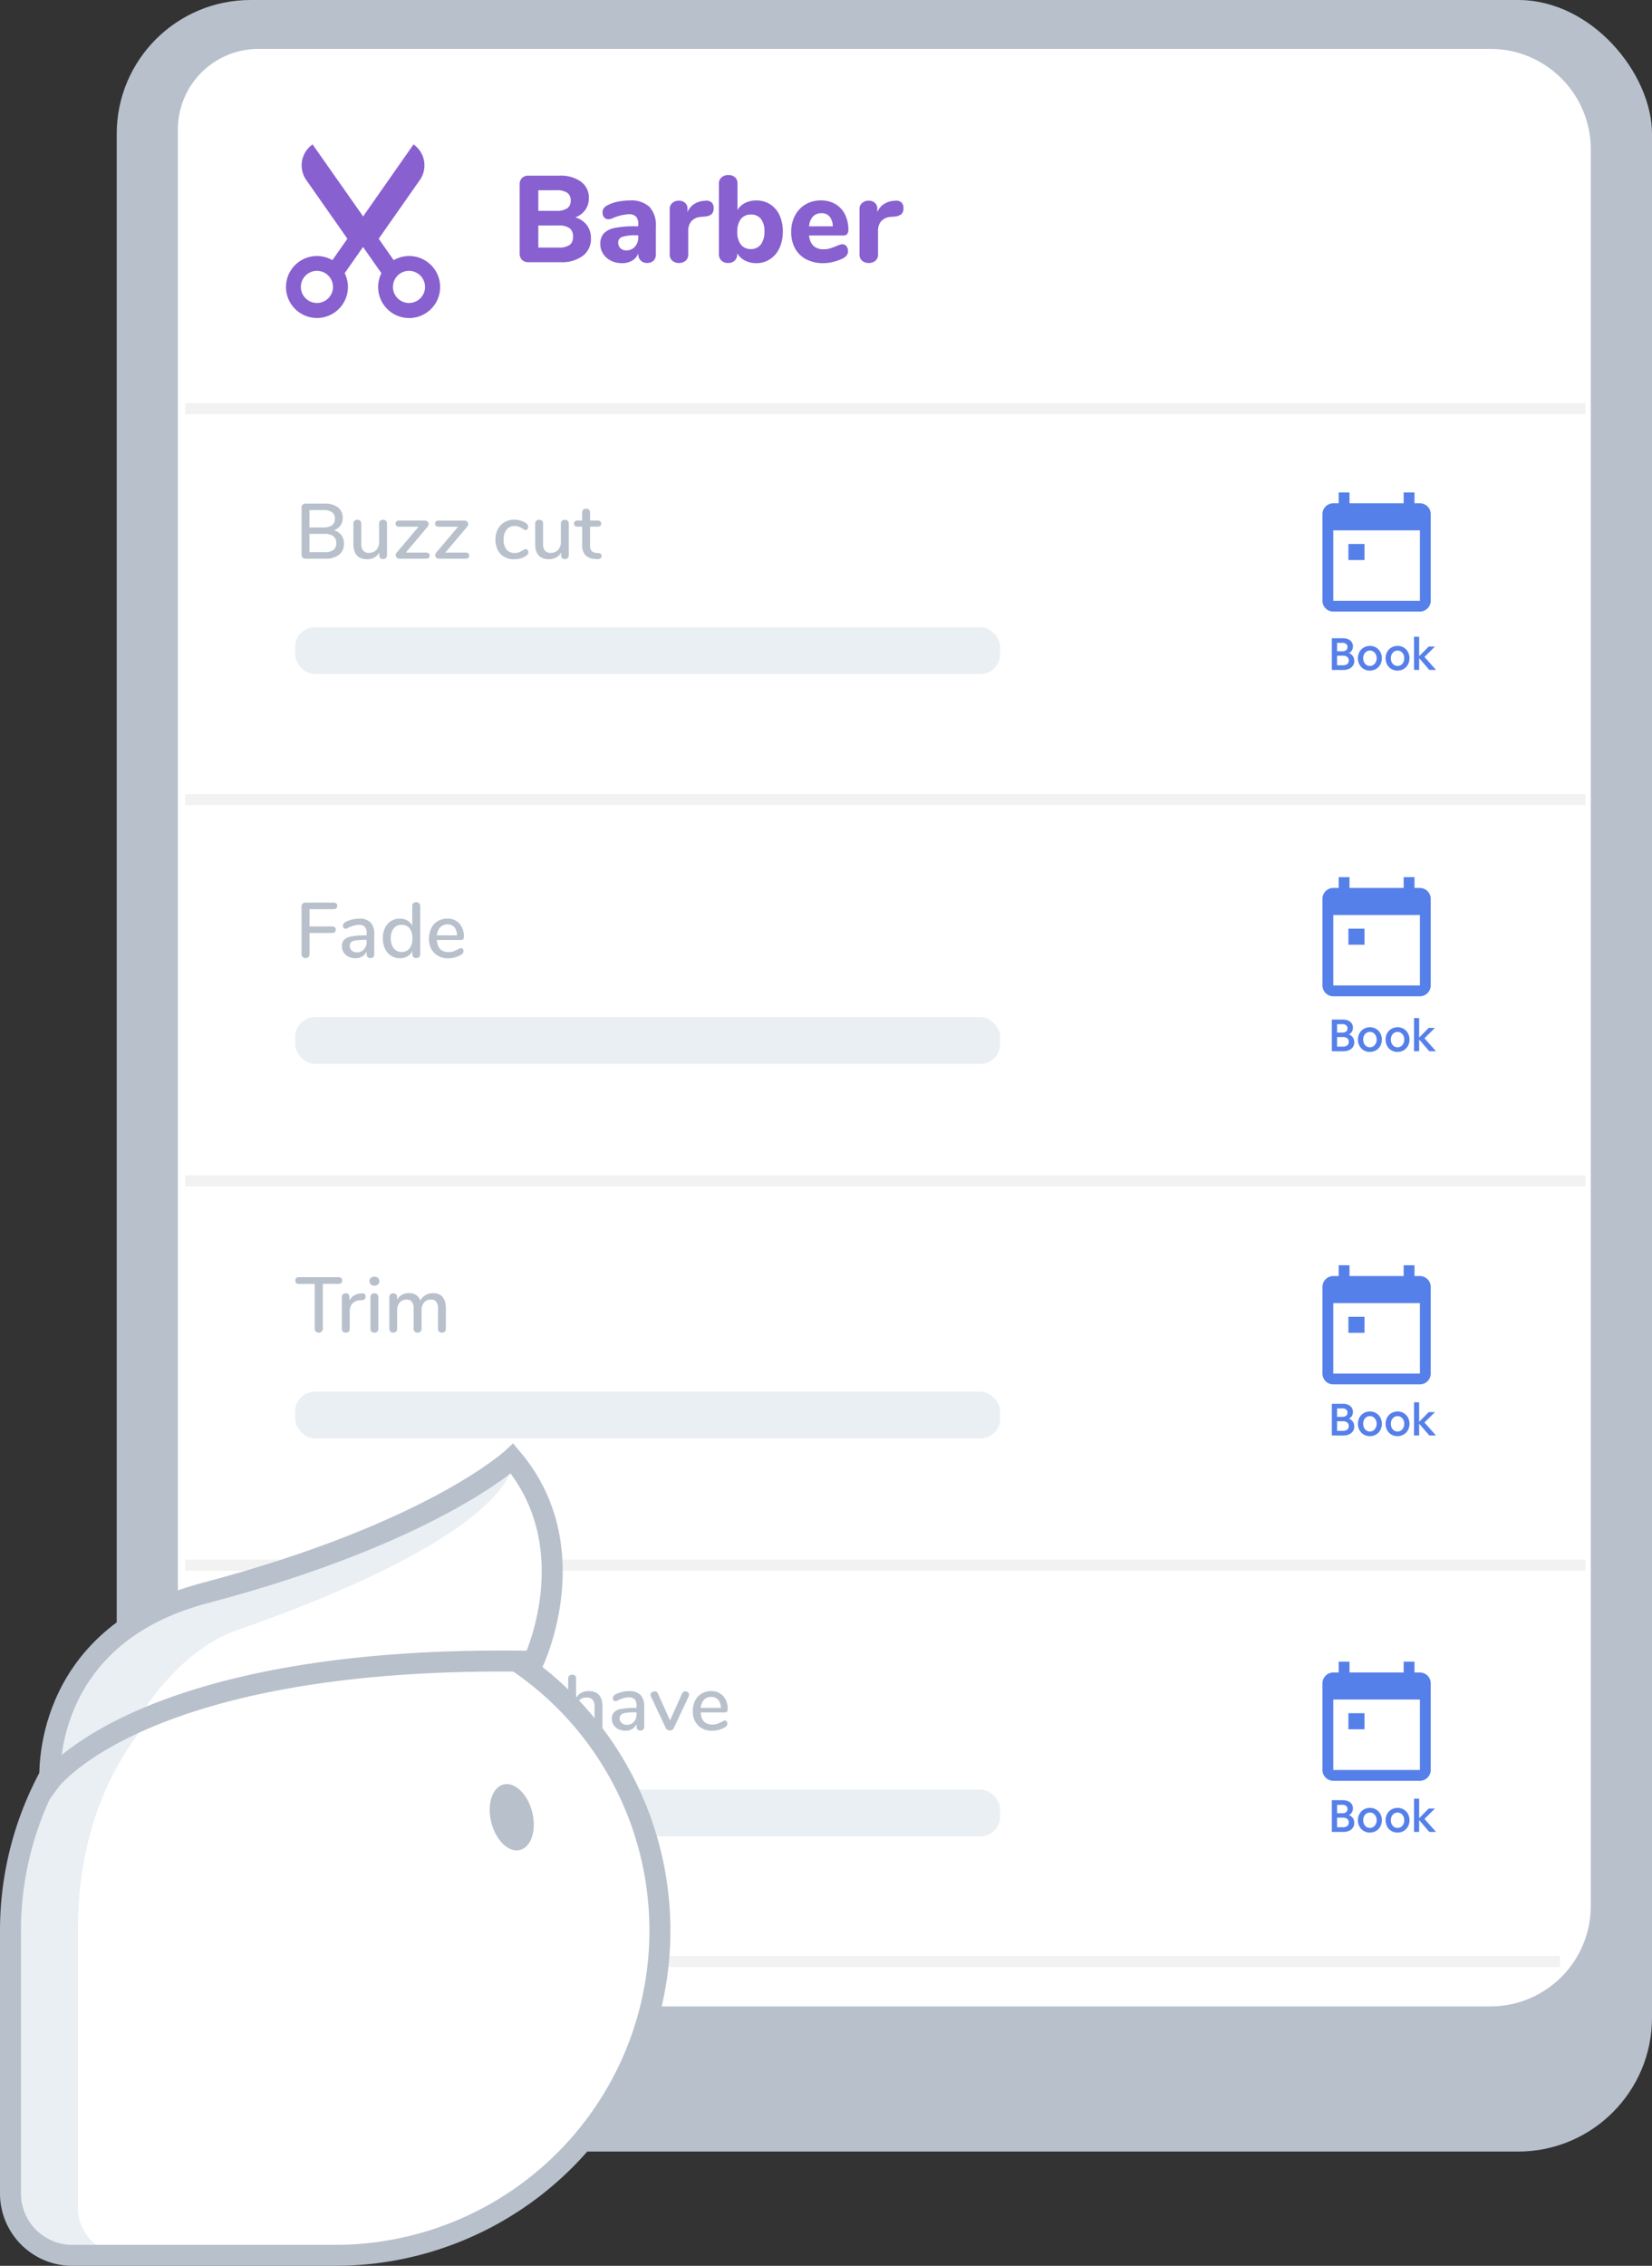 <svg xmlns="http://www.w3.org/2000/svg" xmlns:xlink="http://www.w3.org/1999/xlink" width="148.1" height="203.06" viewBox="0 0 148.1 203.06">
  <rect x="0" y="0" width="148.1" height="203.06" fill="#333333" stroke="none"/>
  <defs>
    <clipPath id="clip-path">
      <path id="Path_331" data-name="Path 331" d="M148.915,140.223s4.837-10.168-1.918-18.171c0,0-7.226,6.7-27.563,12.056-14.876,3.916-13.869,16.842-13.869,16.842S113.9,139.572,148.915,140.223Z" transform="translate(-105.55 -122.052)" fill="none"/>
    </clipPath>
  </defs>
  <g id="Group_230" data-name="Group 230" transform="translate(-384.895 -35.889)">
    <rect id="Rectangle_399" data-name="Rectangle 399" width="137.637" height="192.818" rx="12" transform="translate(395.358 35.889)" fill="#b8c0cc"/>
    <path id="Rectangle_400" data-name="Rectangle 400" d="M7.214,0H117.659a9.006,9.006,0,0,1,9.006,9.006V166.423a9.006,9.006,0,0,1-9.006,9.006H9.006A9.006,9.006,0,0,1,0,166.423V7.214A7.214,7.214,0,0,1,7.214,0Z" transform="translate(400.844 40.272)" fill="#fff"/>
    <path id="Path_984" data-name="Path 984" d="M5.753-4.015a1.943,1.943,0,0,1,1.039.688,1.945,1.945,0,0,1,.369,1.2,1.875,1.875,0,0,1-.72,1.551A3.113,3.113,0,0,1,4.455,0H1.573A.8.8,0,0,1,.979-.209.8.8,0,0,1,.77-.8V-6.952a.8.8,0,0,1,.209-.594.8.8,0,0,1,.594-.209H4.345a3.1,3.1,0,0,1,1.919.539,1.751,1.751,0,0,1,.709,1.474A1.785,1.785,0,0,1,6.65-4.681,1.843,1.843,0,0,1,5.753-4.015ZM2.442-4.6H4.059a1.68,1.68,0,0,0,.974-.226.79.79,0,0,0,.313-.688.814.814,0,0,0-.313-.709,1.68,1.68,0,0,0-.974-.226H2.442ZM4.257-1.309a1.669,1.669,0,0,0,.99-.231.874.874,0,0,0,.308-.748.906.906,0,0,0-.308-.759,1.61,1.61,0,0,0-.99-.242H2.442v1.98Zm6.391-4.224a2.383,2.383,0,0,1,1.76.577A2.417,2.417,0,0,1,12.98-3.19V-.7a.754.754,0,0,1-.209.567.8.8,0,0,1-.583.2.766.766,0,0,1-.566-.215A.752.752,0,0,1,11.407-.7V-.781a1.3,1.3,0,0,1-.55.638,1.72,1.72,0,0,1-.9.231,2.218,2.218,0,0,1-1-.22,1.744,1.744,0,0,1-.7-.616A1.576,1.576,0,0,1,8-1.628a1.359,1.359,0,0,1,.3-.935,1.808,1.808,0,0,1,.973-.5,8.6,8.6,0,0,1,1.837-.154H11.4v-.2a.936.936,0,0,0-.2-.671.917.917,0,0,0-.676-.209,4.324,4.324,0,0,0-1.364.33,1.037,1.037,0,0,1-.429.121.477.477,0,0,1-.385-.171.67.67,0,0,1-.143-.446.623.623,0,0,1,.1-.363.915.915,0,0,1,.319-.264,3.563,3.563,0,0,1,.941-.33A5.132,5.132,0,0,1,10.648-5.533Zm-.33,4.477a1.009,1.009,0,0,0,.781-.325,1.2,1.2,0,0,0,.3-.842v-.187h-.187a3.759,3.759,0,0,0-1.248.143.517.517,0,0,0-.358.517.658.658,0,0,0,.2.5A.715.715,0,0,0,10.318-1.056Zm7.128-4.455a.687.687,0,0,1,.523.149.648.648,0,0,1,.192.511.734.734,0,0,1-.176.539,1.025,1.025,0,0,1-.627.22l-.33.033a1.252,1.252,0,0,0-.875.4,1.3,1.3,0,0,0-.269.847v2.1a.717.717,0,0,1-.236.583.886.886,0,0,1-.589.2.9.9,0,0,1-.6-.2.717.717,0,0,1-.237-.583V-4.752a.684.684,0,0,1,.242-.561.891.891,0,0,1,.583-.2.805.805,0,0,1,.55.193.672.672,0,0,1,.22.534v.3a1.529,1.529,0,0,1,.6-.726,1.859,1.859,0,0,1,.875-.286Zm4.532-.022a2.275,2.275,0,0,1,1.243.341,2.285,2.285,0,0,1,.841.974,3.367,3.367,0,0,1,.3,1.469,3.44,3.44,0,0,1-.3,1.479,2.372,2.372,0,0,1-.847,1,2.2,2.2,0,0,1-1.237.358,2.146,2.146,0,0,1-1.012-.237A1.683,1.683,0,0,1,20.273-.8v.088a.755.755,0,0,1-.22.567.814.814,0,0,1-.594.215.834.834,0,0,1-.6-.215.746.746,0,0,1-.226-.567V-7.051a.7.7,0,0,1,.236-.55.9.9,0,0,1,.622-.209.838.838,0,0,1,.583.2.676.676,0,0,1,.22.528v2.409a1.642,1.642,0,0,1,.688-.633A2.173,2.173,0,0,1,21.978-5.533Zm-.484,4.356a1.074,1.074,0,0,0,.9-.413,1.859,1.859,0,0,0,.319-1.16A1.743,1.743,0,0,0,22.4-3.878a1.1,1.1,0,0,0-.9-.39,1.086,1.086,0,0,0-.9.4,1.791,1.791,0,0,0-.319,1.138,1.81,1.81,0,0,0,.319,1.15A1.086,1.086,0,0,0,21.494-1.177Zm8.217-.429a.433.433,0,0,1,.358.176.711.711,0,0,1,.138.451.6.6,0,0,1-.11.347.89.89,0,0,1-.308.269,3.941,3.941,0,0,1-.869.325,3.707,3.707,0,0,1-.913.127,3.277,3.277,0,0,1-1.535-.341,2.388,2.388,0,0,1-1.007-.974,3.017,3.017,0,0,1-.352-1.49,3.056,3.056,0,0,1,.341-1.463,2.5,2.5,0,0,1,.946-1,2.651,2.651,0,0,1,1.375-.357,2.516,2.516,0,0,1,1.292.325,2.215,2.215,0,0,1,.863.924,3.03,3.03,0,0,1,.308,1.4.529.529,0,0,1-.115.368.417.417,0,0,1-.325.127h-3.08a1.466,1.466,0,0,0,.4.941,1.307,1.307,0,0,0,.913.291,1.963,1.963,0,0,0,.572-.077,5.526,5.526,0,0,0,.561-.209q.154-.066.3-.115A.787.787,0,0,1,29.711-1.606ZM27.819-4.389a1,1,0,0,0-.759.3,1.435,1.435,0,0,0-.341.874h2.123a1.436,1.436,0,0,0-.292-.88A.918.918,0,0,0,27.819-4.389Zm6.644-1.122a.687.687,0,0,1,.522.149.648.648,0,0,1,.193.511A.734.734,0,0,1,35-4.312a1.025,1.025,0,0,1-.627.22l-.33.033a1.252,1.252,0,0,0-.875.4,1.3,1.3,0,0,0-.27.847v2.1a.717.717,0,0,1-.236.583.886.886,0,0,1-.589.2.9.9,0,0,1-.6-.2.717.717,0,0,1-.236-.583V-4.752a.684.684,0,0,1,.242-.561.891.891,0,0,1,.583-.2.805.805,0,0,1,.55.193.672.672,0,0,1,.22.534v.3a1.529,1.529,0,0,1,.6-.726,1.859,1.859,0,0,1,.875-.286Z" transform="translate(430.712 59.386)" fill="#8860d0"/>
    <path id="Path_989" data-name="Path 989" d="M.28,0V-2.84h.984a1.178,1.178,0,0,1,.482.09A.728.728,0,0,1,2.06-2.5a.671.671,0,0,1,.112.388.684.684,0,0,1-.094.36.641.641,0,0,1-.27.244.7.7,0,0,1,.356.266A.747.747,0,0,1,2.292-.8a.729.729,0,0,1-.124.424.811.811,0,0,1-.35.28,1.312,1.312,0,0,1-.534.1ZM.752-2.424v.752H1.22a.539.539,0,0,0,.344-.1.337.337,0,0,0,.12-.28.337.337,0,0,0-.122-.276.525.525,0,0,0-.342-.1Zm0,2.008h.512a.612.612,0,0,0,.4-.114A.383.383,0,0,0,1.8-.844a.386.386,0,0,0-.14-.32.62.62,0,0,0-.4-.112H.752ZM3.688.06a1.073,1.073,0,0,1-.422-.082,1.007,1.007,0,0,1-.338-.232A1.073,1.073,0,0,1,2.7-.606a1.19,1.19,0,0,1-.08-.442,1.179,1.179,0,0,1,.08-.438,1.056,1.056,0,0,1,.226-.352,1.018,1.018,0,0,1,.344-.232,1.113,1.113,0,0,1,.43-.082,1.073,1.073,0,0,1,.422.082,1.007,1.007,0,0,1,.338.232,1.078,1.078,0,0,1,.224.35,1.174,1.174,0,0,1,.08.44,1.19,1.19,0,0,1-.08.442,1.056,1.056,0,0,1-.226.352,1.018,1.018,0,0,1-.344.232A1.113,1.113,0,0,1,3.688.06ZM3.7-.356A.546.546,0,0,0,4-.446a.621.621,0,0,0,.214-.246A.785.785,0,0,0,4.3-1.048.773.773,0,0,0,4.218-1.4.624.624,0,0,0,4-1.646a.546.546,0,0,0-.308-.09.546.546,0,0,0-.308.09.624.624,0,0,0-.214.244.773.773,0,0,0-.078.354.785.785,0,0,0,.078.356.621.621,0,0,0,.214.246A.546.546,0,0,0,3.7-.356ZM6.164.06a1.073,1.073,0,0,1-.422-.082A1.007,1.007,0,0,1,5.4-.254,1.073,1.073,0,0,1,5.18-.606a1.19,1.19,0,0,1-.08-.442,1.179,1.179,0,0,1,.08-.438,1.056,1.056,0,0,1,.226-.352A1.018,1.018,0,0,1,5.75-2.07a1.113,1.113,0,0,1,.43-.082A1.073,1.073,0,0,1,6.6-2.07a1.007,1.007,0,0,1,.338.232,1.078,1.078,0,0,1,.224.35,1.174,1.174,0,0,1,.08.44,1.19,1.19,0,0,1-.08.442,1.056,1.056,0,0,1-.226.352,1.018,1.018,0,0,1-.344.232A1.113,1.113,0,0,1,6.164.06Zm.008-.416a.546.546,0,0,0,.308-.09.621.621,0,0,0,.214-.246.785.785,0,0,0,.078-.356A.773.773,0,0,0,6.694-1.4a.624.624,0,0,0-.214-.244.546.546,0,0,0-.308-.09.546.546,0,0,0-.308.09A.624.624,0,0,0,5.65-1.4a.773.773,0,0,0-.078.354.785.785,0,0,0,.078.356.621.621,0,0,0,.214.246A.546.546,0,0,0,6.172-.356ZM7.648,0V-2.976h.46v1.748l.856-.864h.56l-.94.928L9.62,0h-.6L8.108-1.056V0Z" transform="translate(504.012 95.927)" fill="#5680e9"/>
    <path id="Path_985" data-name="Path 985" d="M3.479-2.541a1.209,1.209,0,0,1,.661.427,1.234,1.234,0,0,1,.234.77,1.2,1.2,0,0,1-.437.99A1.894,1.894,0,0,1,2.716,0H.931A.355.355,0,0,1,.669-.095.345.345,0,0,1,.574-.35V-4.585A.345.345,0,0,1,.669-4.84a.355.355,0,0,1,.262-.095H2.639A1.882,1.882,0,0,1,3.832-4.6a1.14,1.14,0,0,1,.431.949,1.132,1.132,0,0,1-.207.679A1.22,1.22,0,0,1,3.479-2.541ZM1.281-2.8H2.527q1.036,0,1.036-.784a.675.675,0,0,0-.255-.581,1.313,1.313,0,0,0-.78-.189H1.281ZM2.639-.581a1.289,1.289,0,0,0,.791-.2.723.723,0,0,0,.252-.609.758.758,0,0,0-.256-.627,1.241,1.241,0,0,0-.788-.206H1.281V-.581ZM7.882-3.486a.353.353,0,0,1,.256.091.333.333,0,0,1,.094.252V-.294a.31.31,0,0,1-.1.238.365.365,0,0,1-.259.091.329.329,0,0,1-.238-.088.31.31,0,0,1-.091-.234V-.553A1.1,1.1,0,0,1,7.1-.105a1.305,1.305,0,0,1-.634.154q-1.246,0-1.246-1.372v-1.82a.333.333,0,0,1,.095-.252.363.363,0,0,1,.263-.091.353.353,0,0,1,.255.091.333.333,0,0,1,.095.252V-1.33A.921.921,0,0,0,6.1-.721a.645.645,0,0,0,.518.2.862.862,0,0,0,.661-.266A.994.994,0,0,0,7.525-1.5V-3.143a.329.329,0,0,1,.1-.249A.357.357,0,0,1,7.882-3.486Zm3.864,2.94a.336.336,0,0,1,.234.073.257.257,0,0,1,.08.2.257.257,0,0,1-.08.2A.336.336,0,0,1,11.746,0H9.352a.339.339,0,0,1-.245-.087.293.293,0,0,1-.091-.221.4.4,0,0,1,.105-.259l1.946-2.3H9.31a.325.325,0,0,1-.227-.073A.257.257,0,0,1,9-3.143a.257.257,0,0,1,.081-.2.325.325,0,0,1,.227-.074h2.324a.334.334,0,0,1,.241.091.291.291,0,0,1,.095.217.4.4,0,0,1-.105.259L9.919-.546Zm3.542,0a.336.336,0,0,1,.234.073.257.257,0,0,1,.08.2.257.257,0,0,1-.08.2A.336.336,0,0,1,15.288,0H12.894a.339.339,0,0,1-.245-.087.293.293,0,0,1-.091-.221.4.4,0,0,1,.105-.259l1.946-2.3H12.852a.325.325,0,0,1-.227-.073.257.257,0,0,1-.081-.2.257.257,0,0,1,.081-.2.325.325,0,0,1,.227-.074h2.324a.334.334,0,0,1,.241.091.291.291,0,0,1,.095.217.4.4,0,0,1-.105.259l-1.946,2.3Zm4.326.6a1.707,1.707,0,0,1-.871-.217,1.482,1.482,0,0,1-.581-.616,1.983,1.983,0,0,1-.206-.924,1.986,1.986,0,0,1,.213-.938,1.543,1.543,0,0,1,.6-.63,1.721,1.721,0,0,1,.882-.224,1.942,1.942,0,0,1,.535.077,1.83,1.83,0,0,1,.479.21.436.436,0,0,1,.224.357.314.314,0,0,1-.063.2.2.2,0,0,1-.161.081.28.28,0,0,1-.126-.032,1.817,1.817,0,0,1-.161-.094,1.929,1.929,0,0,0-.326-.171.98.98,0,0,0-.36-.059.9.9,0,0,0-.739.322,1.38,1.38,0,0,0-.263.9,1.349,1.349,0,0,0,.259.885.9.9,0,0,0,.735.312,1.013,1.013,0,0,0,.371-.063,2,2,0,0,0,.329-.168,1.253,1.253,0,0,1,.154-.084.343.343,0,0,1,.14-.035.2.2,0,0,1,.161.081.314.314,0,0,1,.063.2.32.32,0,0,1-.053.179.621.621,0,0,1-.178.165,1.679,1.679,0,0,1-.49.217A2.129,2.129,0,0,1,19.614.049Zm4.564-3.535a.353.353,0,0,1,.256.091.333.333,0,0,1,.094.252V-.294a.31.31,0,0,1-.1.238.365.365,0,0,1-.259.091.329.329,0,0,1-.238-.088.31.31,0,0,1-.091-.234V-.553a1.1,1.1,0,0,1-.444.448,1.305,1.305,0,0,1-.633.154q-1.246,0-1.246-1.372v-1.82a.333.333,0,0,1,.094-.252.363.363,0,0,1,.263-.091.353.353,0,0,1,.256.091.333.333,0,0,1,.094.252V-1.33a.921.921,0,0,0,.168.609.645.645,0,0,0,.518.2.862.862,0,0,0,.662-.266.994.994,0,0,0,.248-.707V-3.143a.329.329,0,0,1,.1-.249A.357.357,0,0,1,24.178-3.486ZM27.188-.5a.351.351,0,0,1,.221.08.251.251,0,0,1,.066.186.242.242,0,0,1-.109.214.507.507,0,0,1-.318.06L26.859.021a1.226,1.226,0,0,1-.847-.347,1.286,1.286,0,0,1-.28-.9V-2.87h-.42Q25-2.87,25-3.143a.257.257,0,0,1,.08-.2.325.325,0,0,1,.228-.074h.42v-.721a.333.333,0,0,1,.094-.252.353.353,0,0,1,.255-.091.365.365,0,0,1,.259.091.327.327,0,0,1,.1.252v.721h.693a.325.325,0,0,1,.228.074.257.257,0,0,1,.08.2.254.254,0,0,1-.08.2.336.336,0,0,1-.228.07h-.693v1.694a.715.715,0,0,0,.137.483.591.591,0,0,0,.417.175Z" transform="translate(411.356 85.957)" fill="#b8c0cc"/>
    <path id="Path_986" data-name="Path 986" d="M.931.035a.344.344,0,0,1-.259-.1.362.362,0,0,1-.1-.263V-4.585A.345.345,0,0,1,.669-4.84a.355.355,0,0,1,.262-.095H3.437q.336,0,.336.294t-.336.294H1.288V-2.8H3.3q.336,0,.336.294T3.3-2.212H1.288V-.329a.367.367,0,0,1-.095.266A.348.348,0,0,1,.931.035ZM5.747-3.5a1.35,1.35,0,0,1,1.011.343,1.447,1.447,0,0,1,.332,1.043V-.3A.329.329,0,0,1,7-.053a.349.349,0,0,1-.252.088A.331.331,0,0,1,6.5-.056.331.331,0,0,1,6.412-.3V-.56a.985.985,0,0,1-.4.452A1.168,1.168,0,0,1,5.4.049a1.387,1.387,0,0,1-.616-.137,1.058,1.058,0,0,1-.437-.382.988.988,0,0,1-.158-.546A.841.841,0,0,1,4.385-1.6a1.148,1.148,0,0,1,.637-.3A6.4,6.4,0,0,1,6.244-2h.161v-.2a.823.823,0,0,0-.161-.567.674.674,0,0,0-.518-.175,1.65,1.65,0,0,0-.462.063,3.474,3.474,0,0,0-.476.182.686.686,0,0,1-.266.105.216.216,0,0,1-.171-.077.289.289,0,0,1-.067-.2.3.3,0,0,1,.06-.185.627.627,0,0,1,.193-.158A2.393,2.393,0,0,1,5.11-3.42,2.677,2.677,0,0,1,5.747-3.5ZM5.53-.476a.823.823,0,0,0,.63-.263.95.95,0,0,0,.245-.675V-1.6H6.279a5.453,5.453,0,0,0-.84.049.824.824,0,0,0-.42.165.428.428,0,0,0-.126.332.526.526,0,0,0,.182.413A.662.662,0,0,0,5.53-.476ZM10.85-4.97a.365.365,0,0,1,.259.091.318.318,0,0,1,.1.245V-.308a.333.333,0,0,1-.095.252.353.353,0,0,1-.255.091A.353.353,0,0,1,10.6-.056a.333.333,0,0,1-.095-.252v-.28a1.083,1.083,0,0,1-.448.473A1.367,1.367,0,0,1,9.38.049a1.419,1.419,0,0,1-.787-.224,1.489,1.489,0,0,1-.539-.63,2.149,2.149,0,0,1-.192-.931,2.12,2.12,0,0,1,.192-.931,1.458,1.458,0,0,1,.536-.616A1.448,1.448,0,0,1,9.38-3.5a1.347,1.347,0,0,1,.675.164,1.1,1.1,0,0,1,.444.466V-4.648a.3.3,0,0,1,.095-.234A.361.361,0,0,1,10.85-4.97ZM9.548-.511a.854.854,0,0,0,.707-.315,1.4,1.4,0,0,0,.252-.9,1.417,1.417,0,0,0-.248-.9.852.852,0,0,0-.711-.315.876.876,0,0,0-.717.312,1.362,1.362,0,0,0-.255.885,1.409,1.409,0,0,0,.259.9A.862.862,0,0,0,9.548-.511Zm5.32-.35a.2.2,0,0,1,.161.077.3.3,0,0,1,.063.2.4.4,0,0,1-.252.343,2.22,2.22,0,0,1-.535.217,2.171,2.171,0,0,1-.556.077,1.724,1.724,0,0,1-1.281-.473A1.753,1.753,0,0,1,12-1.715a2.026,2.026,0,0,1,.207-.931,1.518,1.518,0,0,1,.581-.63,1.625,1.625,0,0,1,.851-.224,1.39,1.39,0,0,1,1.085.441,1.707,1.707,0,0,1,.4,1.19q0,.28-.252.28H12.705Q12.775-.5,13.748-.5a1.29,1.29,0,0,0,.448-.07,3.258,3.258,0,0,0,.4-.182q.021-.014.116-.059A.382.382,0,0,1,14.868-.861ZM13.65-2.982A.854.854,0,0,0,13-2.723,1.21,1.21,0,0,0,12.705-2h1.806a1.17,1.17,0,0,0-.241-.731A.774.774,0,0,0,13.65-2.982Z" transform="translate(411.356 121.715)" fill="#b8c0cc"/>
    <line id="Line_47" data-name="Line 47" x2="125.522" transform="translate(401.502 72.518)" fill="none" stroke="#f2f2f2" stroke-miterlimit="10" stroke-width="1"/>
    <line id="Line_48" data-name="Line 48" x2="125.522" transform="translate(401.502 107.545)" fill="none" stroke="#f2f2f2" stroke-miterlimit="10" stroke-width="1"/>
    <rect id="Rectangle_401" data-name="Rectangle 401" width="63.201" height="4.19" rx="1.764" transform="translate(411.356 92.103)" fill="#eaeff4"/>
    <g id="Group_217" data-name="Group 217" transform="translate(502.48 79.535)">
      <path id="Path_333" data-name="Path 333" d="M493.627,74.028h-.484v-.971h-.971v.971h-4.854v-.971h-.97v.971h-.486a.974.974,0,0,0-.971.97v7.766a.973.973,0,0,0,.971.97h7.765a.973.973,0,0,0,.971-.97V75A.974.974,0,0,0,493.627,74.028Zm0,8.737h-7.765v-6.31h7.765Z" transform="translate(-483.92 -72.571)" fill="#5680e9"/>
      <path id="Path_334" data-name="Path 334" d="M484.073,72.648h11.648V84.3H484.073Z" transform="translate(-484.073 -72.648)" fill="none"/>
      <rect id="Rectangle_402" data-name="Rectangle 402" width="1.442" height="1.442" transform="translate(3.298 5.104)" fill="#5680e9"/>
    </g>
    <path id="Path_990" data-name="Path 990" d="M.28,0V-2.84h.984a1.178,1.178,0,0,1,.482.09A.728.728,0,0,1,2.06-2.5a.671.671,0,0,1,.112.388.684.684,0,0,1-.094.36.641.641,0,0,1-.27.244.7.7,0,0,1,.356.266A.747.747,0,0,1,2.292-.8a.729.729,0,0,1-.124.424.811.811,0,0,1-.35.28,1.312,1.312,0,0,1-.534.1ZM.752-2.424v.752H1.22a.539.539,0,0,0,.344-.1.337.337,0,0,0,.12-.28.337.337,0,0,0-.122-.276.525.525,0,0,0-.342-.1Zm0,2.008h.512a.612.612,0,0,0,.4-.114A.383.383,0,0,0,1.8-.844a.386.386,0,0,0-.14-.32.62.62,0,0,0-.4-.112H.752ZM3.688.06a1.073,1.073,0,0,1-.422-.082,1.007,1.007,0,0,1-.338-.232A1.073,1.073,0,0,1,2.7-.606a1.19,1.19,0,0,1-.08-.442,1.179,1.179,0,0,1,.08-.438,1.056,1.056,0,0,1,.226-.352,1.018,1.018,0,0,1,.344-.232,1.113,1.113,0,0,1,.43-.082,1.073,1.073,0,0,1,.422.082,1.007,1.007,0,0,1,.338.232,1.078,1.078,0,0,1,.224.35,1.174,1.174,0,0,1,.08.44,1.19,1.19,0,0,1-.08.442,1.056,1.056,0,0,1-.226.352,1.018,1.018,0,0,1-.344.232A1.113,1.113,0,0,1,3.688.06ZM3.7-.356A.546.546,0,0,0,4-.446a.621.621,0,0,0,.214-.246A.785.785,0,0,0,4.3-1.048.773.773,0,0,0,4.218-1.4.624.624,0,0,0,4-1.646a.546.546,0,0,0-.308-.09.546.546,0,0,0-.308.09.624.624,0,0,0-.214.244.773.773,0,0,0-.078.354.785.785,0,0,0,.078.356.621.621,0,0,0,.214.246A.546.546,0,0,0,3.7-.356ZM6.164.06a1.073,1.073,0,0,1-.422-.082A1.007,1.007,0,0,1,5.4-.254,1.073,1.073,0,0,1,5.18-.606a1.19,1.19,0,0,1-.08-.442,1.179,1.179,0,0,1,.08-.438,1.056,1.056,0,0,1,.226-.352A1.018,1.018,0,0,1,5.75-2.07a1.113,1.113,0,0,1,.43-.082A1.073,1.073,0,0,1,6.6-2.07a1.007,1.007,0,0,1,.338.232,1.078,1.078,0,0,1,.224.35,1.174,1.174,0,0,1,.08.44,1.19,1.19,0,0,1-.08.442,1.056,1.056,0,0,1-.226.352,1.018,1.018,0,0,1-.344.232A1.113,1.113,0,0,1,6.164.06Zm.008-.416a.546.546,0,0,0,.308-.09.621.621,0,0,0,.214-.246.785.785,0,0,0,.078-.356A.773.773,0,0,0,6.694-1.4a.624.624,0,0,0-.214-.244.546.546,0,0,0-.308-.09.546.546,0,0,0-.308.09A.624.624,0,0,0,5.65-1.4a.773.773,0,0,0-.078.354.785.785,0,0,0,.078.356.621.621,0,0,0,.214.246A.546.546,0,0,0,6.172-.356ZM7.648,0V-2.976h.46v1.748l.856-.864h.56l-.94.928L9.62,0h-.6L8.108-1.056V0Z" transform="translate(504.012 130.101)" fill="#5680e9"/>
    <line id="Line_49" data-name="Line 49" x2="125.522" transform="translate(401.502 141.72)" fill="none" stroke="#f2f2f2" stroke-miterlimit="10" stroke-width="1"/>
    <rect id="Rectangle_403" data-name="Rectangle 403" width="63.201" height="4.19" rx="1.764" transform="translate(411.356 127.042)" fill="#eaeff4"/>
    <path id="Path_987" data-name="Path 987" d="M2.114.035a.355.355,0,0,1-.262-.1.355.355,0,0,1-.1-.263v-4H.35q-.336,0-.336-.3A.283.283,0,0,1,.1-4.858.364.364,0,0,1,.35-4.935H3.878a.364.364,0,0,1,.248.077.283.283,0,0,1,.088.224q0,.3-.336.3h-1.4v4a.362.362,0,0,1-.1.263A.353.353,0,0,1,2.114.035ZM5.978-3.486q.336-.021.336.287a.314.314,0,0,1-.077.231.415.415,0,0,1-.266.091l-.21.021a.906.906,0,0,0-.655.308,1,1,0,0,0-.214.644V-.3a.314.314,0,0,1-.1.252.374.374,0,0,1-.252.084.387.387,0,0,1-.255-.084.308.308,0,0,1-.1-.252V-3.15a.31.31,0,0,1,.1-.249.377.377,0,0,1,.255-.087.332.332,0,0,1,.234.087.313.313,0,0,1,.095.241v.336a1.028,1.028,0,0,1,.406-.469,1.364,1.364,0,0,1,.6-.189ZM7.105.035A.387.387,0,0,1,6.85-.049a.308.308,0,0,1-.1-.252V-3.143a.319.319,0,0,1,.1-.256.377.377,0,0,1,.255-.087.364.364,0,0,1,.252.087.325.325,0,0,1,.1.256V-.3a.314.314,0,0,1-.1.252A.374.374,0,0,1,7.105.035Zm0-4.207a.451.451,0,0,1-.322-.112.385.385,0,0,1-.119-.294.374.374,0,0,1,.119-.291.46.46,0,0,1,.322-.109.463.463,0,0,1,.319.109.369.369,0,0,1,.122.291.385.385,0,0,1-.119.294A.451.451,0,0,1,7.105-4.172Zm5.257.672q1.148,0,1.148,1.379V-.3a.316.316,0,0,1-.1.248.374.374,0,0,1-.259.088A.364.364,0,0,1,12.9-.053.316.316,0,0,1,12.8-.3V-2.114a.994.994,0,0,0-.154-.619.581.581,0,0,0-.483-.193.759.759,0,0,0-.609.263,1.07,1.07,0,0,0-.224.717V-.3a.316.316,0,0,1-.1.248.374.374,0,0,1-.259.088.364.364,0,0,1-.252-.088.316.316,0,0,1-.1-.248V-2.114a.994.994,0,0,0-.154-.619.581.581,0,0,0-.483-.193.769.769,0,0,0-.612.263,1.059,1.059,0,0,0-.228.717V-.3a.316.316,0,0,1-.1.248A.364.364,0,0,1,8.8.035a.377.377,0,0,1-.255-.088.31.31,0,0,1-.1-.248V-3.15a.308.308,0,0,1,.105-.245A.372.372,0,0,1,8.8-3.486a.341.341,0,0,1,.241.087.313.313,0,0,1,.094.241V-2.9a1.071,1.071,0,0,1,.427-.448,1.26,1.26,0,0,1,.63-.154,1.2,1.2,0,0,1,.647.161.962.962,0,0,1,.382.5,1.168,1.168,0,0,1,.455-.48A1.319,1.319,0,0,1,12.362-3.5Z" transform="translate(411.356 155.282)" fill="#b8c0cc"/>
    <rect id="Rectangle_404" data-name="Rectangle 404" width="63.201" height="4.19" rx="1.764" transform="translate(411.356 160.609)" fill="#eaeff4"/>
    <path id="Path_988" data-name="Path 988" d="M4.424-.448a.338.338,0,0,1,.063.2.272.272,0,0,1-.1.214.348.348,0,0,1-.234.088.365.365,0,0,1-.315-.175L2.9-1.582a1.018,1.018,0,0,0-.343-.354.973.973,0,0,0-.476-.1H1.288V-.329a.367.367,0,0,1-.095.266.348.348,0,0,1-.263.1.35.35,0,0,1-.259-.1.359.359,0,0,1-.1-.266V-4.585A.345.345,0,0,1,.669-4.84a.355.355,0,0,1,.262-.095H2.674a1.887,1.887,0,0,1,1.249.364,1.315,1.315,0,0,1,.431,1.064,1.342,1.342,0,0,1-.329.942,1.558,1.558,0,0,1-.938.459.833.833,0,0,1,.329.175,1.516,1.516,0,0,1,.287.35ZM2.59-2.618A1.268,1.268,0,0,0,3.4-2.832a.8.8,0,0,0,.262-.661A.787.787,0,0,0,3.4-4.148a1.3,1.3,0,0,0-.812-.207H1.281v1.736ZM6.8.049a1.76,1.76,0,0,1-.885-.217,1.464,1.464,0,0,1-.588-.62,2.02,2.02,0,0,1-.207-.934,2.036,2.036,0,0,1,.207-.942,1.464,1.464,0,0,1,.588-.619A1.76,1.76,0,0,1,6.8-3.5a1.76,1.76,0,0,1,.885.217,1.464,1.464,0,0,1,.588.619,2.036,2.036,0,0,1,.207.942,2.02,2.02,0,0,1-.207.934,1.464,1.464,0,0,1-.588.62A1.76,1.76,0,0,1,6.8.049Zm0-.56a.868.868,0,0,0,.718-.308,1.412,1.412,0,0,0,.248-.9,1.4,1.4,0,0,0-.252-.9A.866.866,0,0,0,6.8-2.933a.866.866,0,0,0-.714.312,1.4,1.4,0,0,0-.252.9,1.412,1.412,0,0,0,.249.9A.868.868,0,0,0,6.8-.511Zm4.844-2.765a.305.305,0,0,1,.122-.154.324.324,0,0,1,.172-.049.341.341,0,0,1,.234.091.282.282,0,0,1,.1.217.324.324,0,0,1-.028.133L10.3,1.092a.328.328,0,0,1-.122.151.309.309,0,0,1-.172.053.348.348,0,0,1-.227-.084.262.262,0,0,1-.1-.21.381.381,0,0,1,.035-.14L10.2-.168,8.848-3.038a.278.278,0,0,1-.028-.126.278.278,0,0,1,.112-.224.389.389,0,0,1,.252-.091.31.31,0,0,1,.3.2L10.57-.875Zm2.59-.224a1.35,1.35,0,0,1,1.012.343,1.447,1.447,0,0,1,.332,1.043V-.3a.329.329,0,0,1-.091.248.349.349,0,0,1-.252.088.331.331,0,0,1-.245-.091A.331.331,0,0,1,14.9-.3V-.56a.985.985,0,0,1-.4.452,1.168,1.168,0,0,1-.613.158,1.387,1.387,0,0,1-.616-.137,1.058,1.058,0,0,1-.437-.382.988.988,0,0,1-.157-.546.841.841,0,0,1,.193-.584,1.148,1.148,0,0,1,.637-.3A6.4,6.4,0,0,1,14.735-2H14.9v-.2a.823.823,0,0,0-.161-.567.674.674,0,0,0-.518-.175,1.65,1.65,0,0,0-.462.063,3.474,3.474,0,0,0-.476.182.686.686,0,0,1-.266.105.216.216,0,0,1-.172-.077.289.289,0,0,1-.066-.2.3.3,0,0,1,.059-.185.627.627,0,0,1,.193-.158A2.393,2.393,0,0,1,13.6-3.42,2.677,2.677,0,0,1,14.238-3.5ZM14.021-.476a.823.823,0,0,0,.63-.263.95.95,0,0,0,.245-.675V-1.6H14.77a5.453,5.453,0,0,0-.84.049.824.824,0,0,0-.42.165.428.428,0,0,0-.126.332.526.526,0,0,0,.182.413A.662.662,0,0,0,14.021-.476Zm2.884.511a.387.387,0,0,1-.256-.084.308.308,0,0,1-.1-.252V-4.627a.319.319,0,0,1,.1-.256.377.377,0,0,1,.256-.088.364.364,0,0,1,.252.088.325.325,0,0,1,.1.256V-.3a.314.314,0,0,1-.1.252A.374.374,0,0,1,16.905.035Zm4.9.021a3.432,3.432,0,0,1-1.011-.147A2,2,0,0,1,20.027-.5a.358.358,0,0,1-.133-.287A.331.331,0,0,1,19.964-1a.209.209,0,0,1,.168-.087.464.464,0,0,1,.238.091,2.324,2.324,0,0,0,1.421.462,1.5,1.5,0,0,0,.861-.21.69.69,0,0,0,.3-.6.5.5,0,0,0-.28-.462,3.677,3.677,0,0,0-.9-.294,5.4,5.4,0,0,1-.966-.287,1.441,1.441,0,0,1-.592-.437,1.117,1.117,0,0,1-.213-.7,1.285,1.285,0,0,1,.235-.759,1.539,1.539,0,0,1,.654-.518,2.352,2.352,0,0,1,.959-.186,2.884,2.884,0,0,1,.917.14,1.93,1.93,0,0,1,.714.413.364.364,0,0,1,.14.287.325.325,0,0,1-.073.21.216.216,0,0,1-.171.091.459.459,0,0,1-.231-.091,2.5,2.5,0,0,0-.605-.354,1.912,1.912,0,0,0-.683-.108,1.4,1.4,0,0,0-.84.22.717.717,0,0,0-.3.612.565.565,0,0,0,.266.508,2.9,2.9,0,0,0,.854.312,7.062,7.062,0,0,1,1,.29,1.531,1.531,0,0,1,.609.413.994.994,0,0,1,.227.676,1.243,1.243,0,0,1-.234.746,1.51,1.51,0,0,1-.658.5A2.5,2.5,0,0,1,21.805.056ZM26.327-3.5q1.218,0,1.218,1.379V-.3a.318.318,0,0,1-.1.245.365.365,0,0,1-.259.091.353.353,0,0,1-.255-.091A.324.324,0,0,1,26.838-.3V-2.114a.921.921,0,0,0-.172-.616.675.675,0,0,0-.535-.2.914.914,0,0,0-.686.266.98.98,0,0,0-.259.714V-.3a.324.324,0,0,1-.094.245.353.353,0,0,1-.256.091.365.365,0,0,1-.259-.091.318.318,0,0,1-.1-.245V-4.634a.313.313,0,0,1,.1-.245.378.378,0,0,1,.263-.091.351.351,0,0,1,.249.088.3.3,0,0,1,.094.234V-2.9a1.169,1.169,0,0,1,.469-.448A1.427,1.427,0,0,1,26.327-3.5Zm3.619,0a1.35,1.35,0,0,1,1.012.343,1.447,1.447,0,0,1,.333,1.043V-.3a.329.329,0,0,1-.091.248.349.349,0,0,1-.252.088A.331.331,0,0,1,30.7-.056.331.331,0,0,1,30.611-.3V-.56a.985.985,0,0,1-.4.452A1.168,1.168,0,0,1,29.6.049a1.387,1.387,0,0,1-.616-.137,1.058,1.058,0,0,1-.437-.382.988.988,0,0,1-.157-.546.841.841,0,0,1,.192-.584,1.148,1.148,0,0,1,.637-.3A6.4,6.4,0,0,1,30.443-2H30.6v-.2a.823.823,0,0,0-.161-.567.674.674,0,0,0-.518-.175,1.65,1.65,0,0,0-.462.063,3.474,3.474,0,0,0-.476.182.686.686,0,0,1-.266.105.216.216,0,0,1-.172-.077.289.289,0,0,1-.066-.2.3.3,0,0,1,.059-.185.627.627,0,0,1,.193-.158,2.393,2.393,0,0,1,.574-.213A2.677,2.677,0,0,1,29.946-3.5ZM29.729-.476a.823.823,0,0,0,.63-.263.95.95,0,0,0,.245-.675V-1.6h-.126a5.453,5.453,0,0,0-.84.049.824.824,0,0,0-.42.165.428.428,0,0,0-.126.332.526.526,0,0,0,.182.413A.662.662,0,0,0,29.729-.476Zm4.956-2.8a.305.305,0,0,1,.123-.154.324.324,0,0,1,.171-.049.341.341,0,0,1,.235.091.282.282,0,0,1,.1.217.324.324,0,0,1-.028.133L33.95-.2a.361.361,0,0,1-.151.172.416.416,0,0,1-.213.06.416.416,0,0,1-.214-.06A.361.361,0,0,1,33.222-.2L31.885-3.038a.294.294,0,0,1-.028-.133.272.272,0,0,1,.112-.217.389.389,0,0,1,.252-.091.319.319,0,0,1,.3.2L33.607-.875ZM38.521-.861a.2.2,0,0,1,.161.077.3.3,0,0,1,.063.2.4.4,0,0,1-.252.343,2.221,2.221,0,0,1-.535.217A2.171,2.171,0,0,1,37.4.049,1.724,1.724,0,0,1,36.12-.424a1.753,1.753,0,0,1-.469-1.292,2.026,2.026,0,0,1,.207-.931,1.518,1.518,0,0,1,.581-.63,1.625,1.625,0,0,1,.85-.224,1.39,1.39,0,0,1,1.085.441,1.707,1.707,0,0,1,.4,1.19q0,.28-.252.28H36.358Q36.428-.5,37.4-.5a1.29,1.29,0,0,0,.448-.07,3.258,3.258,0,0,0,.4-.182q.021-.014.116-.059A.382.382,0,0,1,38.521-.861ZM37.3-2.982a.854.854,0,0,0-.651.259A1.21,1.21,0,0,0,36.358-2h1.806a1.17,1.17,0,0,0-.242-.731A.774.774,0,0,0,37.3-2.982Z" transform="translate(411.356 190.944)" fill="#b8c0cc"/>
    <rect id="Rectangle_405" data-name="Rectangle 405" width="63.201" height="4.19" rx="1.764" transform="translate(411.356 196.271)" fill="#eaeff4"/>
    <g id="Group_218" data-name="Group 218" transform="translate(502.48 114.01)">
      <path id="Path_335" data-name="Path 335" d="M493.627,103.062h-.484v-.97h-.971v.97h-4.854v-.97h-.97v.97h-.486a.974.974,0,0,0-.971.971V111.8a.974.974,0,0,0,.971.97h7.765a.974.974,0,0,0,.971-.97v-7.766A.974.974,0,0,0,493.627,103.062Zm0,8.738h-7.765v-6.311h7.765Z" transform="translate(-483.92 -101.606)" fill="#5680e9"/>
      <path id="Path_336" data-name="Path 336" d="M484.073,101.683h11.648v11.649H484.073Z" transform="translate(-484.073 -101.683)" fill="none"/>
      <rect id="Rectangle_406" data-name="Rectangle 406" width="1.442" height="1.442" transform="translate(3.298 5.104)" fill="#5680e9"/>
    </g>
    <path id="Path_991" data-name="Path 991" d="M.28,0V-2.84h.984a1.178,1.178,0,0,1,.482.09A.728.728,0,0,1,2.06-2.5a.671.671,0,0,1,.112.388.684.684,0,0,1-.094.36.641.641,0,0,1-.27.244.7.7,0,0,1,.356.266A.747.747,0,0,1,2.292-.8a.729.729,0,0,1-.124.424.811.811,0,0,1-.35.28,1.312,1.312,0,0,1-.534.1ZM.752-2.424v.752H1.22a.539.539,0,0,0,.344-.1.337.337,0,0,0,.12-.28.337.337,0,0,0-.122-.276.525.525,0,0,0-.342-.1Zm0,2.008h.512a.612.612,0,0,0,.4-.114A.383.383,0,0,0,1.8-.844a.386.386,0,0,0-.14-.32.62.62,0,0,0-.4-.112H.752ZM3.688.06a1.073,1.073,0,0,1-.422-.082,1.007,1.007,0,0,1-.338-.232A1.073,1.073,0,0,1,2.7-.606a1.19,1.19,0,0,1-.08-.442,1.179,1.179,0,0,1,.08-.438,1.056,1.056,0,0,1,.226-.352,1.018,1.018,0,0,1,.344-.232,1.113,1.113,0,0,1,.43-.082,1.073,1.073,0,0,1,.422.082,1.007,1.007,0,0,1,.338.232,1.078,1.078,0,0,1,.224.35,1.174,1.174,0,0,1,.08.44,1.19,1.19,0,0,1-.08.442,1.056,1.056,0,0,1-.226.352,1.018,1.018,0,0,1-.344.232A1.113,1.113,0,0,1,3.688.06ZM3.7-.356A.546.546,0,0,0,4-.446a.621.621,0,0,0,.214-.246A.785.785,0,0,0,4.3-1.048.773.773,0,0,0,4.218-1.4.624.624,0,0,0,4-1.646a.546.546,0,0,0-.308-.09.546.546,0,0,0-.308.09.624.624,0,0,0-.214.244.773.773,0,0,0-.078.354.785.785,0,0,0,.078.356.621.621,0,0,0,.214.246A.546.546,0,0,0,3.7-.356ZM6.164.06a1.073,1.073,0,0,1-.422-.082A1.007,1.007,0,0,1,5.4-.254,1.073,1.073,0,0,1,5.18-.606a1.19,1.19,0,0,1-.08-.442,1.179,1.179,0,0,1,.08-.438,1.056,1.056,0,0,1,.226-.352A1.018,1.018,0,0,1,5.75-2.07a1.113,1.113,0,0,1,.43-.082A1.073,1.073,0,0,1,6.6-2.07a1.007,1.007,0,0,1,.338.232,1.078,1.078,0,0,1,.224.35,1.174,1.174,0,0,1,.08.44,1.19,1.19,0,0,1-.08.442,1.056,1.056,0,0,1-.226.352,1.018,1.018,0,0,1-.344.232A1.113,1.113,0,0,1,6.164.06Zm.008-.416a.546.546,0,0,0,.308-.09.621.621,0,0,0,.214-.246.785.785,0,0,0,.078-.356A.773.773,0,0,0,6.694-1.4a.624.624,0,0,0-.214-.244.546.546,0,0,0-.308-.09.546.546,0,0,0-.308.09A.624.624,0,0,0,5.65-1.4a.773.773,0,0,0-.078.354.785.785,0,0,0,.078.356.621.621,0,0,0,.214.246A.546.546,0,0,0,6.172-.356ZM7.648,0V-2.976h.46v1.748l.856-.864h.56l-.94.928L9.62,0h-.6L8.108-1.056V0Z" transform="translate(504.012 164.535)" fill="#5680e9"/>
    <line id="Line_50" data-name="Line 50" x2="125.522" transform="translate(401.502 176.153)" fill="none" stroke="#f2f2f2" stroke-miterlimit="10" stroke-width="1"/>
    <g id="Group_219" data-name="Group 219" transform="translate(502.48 148.791)">
      <path id="Path_337" data-name="Path 337" d="M493.627,132.355h-.484v-.97h-.971v.97h-4.854v-.97h-.97v.97h-.486a.974.974,0,0,0-.971.971v7.767a.974.974,0,0,0,.971.97h7.765a.974.974,0,0,0,.971-.97v-7.767A.974.974,0,0,0,493.627,132.355Zm0,8.738h-7.765v-6.311h7.765Z" transform="translate(-483.92 -130.899)" fill="#5680e9"/>
      <path id="Path_338" data-name="Path 338" d="M484.073,130.976h11.648v11.649H484.073Z" transform="translate(-484.073 -130.976)" fill="none"/>
      <rect id="Rectangle_407" data-name="Rectangle 407" width="1.442" height="1.442" transform="translate(3.298 5.104)" fill="#5680e9"/>
    </g>
    <path id="Path_992" data-name="Path 992" d="M.28,0V-2.84h.984a1.178,1.178,0,0,1,.482.09A.728.728,0,0,1,2.06-2.5a.671.671,0,0,1,.112.388.684.684,0,0,1-.094.36.641.641,0,0,1-.27.244.7.7,0,0,1,.356.266A.747.747,0,0,1,2.292-.8a.729.729,0,0,1-.124.424.811.811,0,0,1-.35.28,1.312,1.312,0,0,1-.534.1ZM.752-2.424v.752H1.22a.539.539,0,0,0,.344-.1.337.337,0,0,0,.12-.28.337.337,0,0,0-.122-.276.525.525,0,0,0-.342-.1Zm0,2.008h.512a.612.612,0,0,0,.4-.114A.383.383,0,0,0,1.8-.844a.386.386,0,0,0-.14-.32.62.62,0,0,0-.4-.112H.752ZM3.688.06a1.073,1.073,0,0,1-.422-.082,1.007,1.007,0,0,1-.338-.232A1.073,1.073,0,0,1,2.7-.606a1.19,1.19,0,0,1-.08-.442,1.179,1.179,0,0,1,.08-.438,1.056,1.056,0,0,1,.226-.352,1.018,1.018,0,0,1,.344-.232,1.113,1.113,0,0,1,.43-.082,1.073,1.073,0,0,1,.422.082,1.007,1.007,0,0,1,.338.232,1.078,1.078,0,0,1,.224.35,1.174,1.174,0,0,1,.08.44,1.19,1.19,0,0,1-.08.442,1.056,1.056,0,0,1-.226.352,1.018,1.018,0,0,1-.344.232A1.113,1.113,0,0,1,3.688.06ZM3.7-.356A.546.546,0,0,0,4-.446a.621.621,0,0,0,.214-.246A.785.785,0,0,0,4.3-1.048.773.773,0,0,0,4.218-1.4.624.624,0,0,0,4-1.646a.546.546,0,0,0-.308-.09.546.546,0,0,0-.308.09.624.624,0,0,0-.214.244.773.773,0,0,0-.078.354.785.785,0,0,0,.078.356.621.621,0,0,0,.214.246A.546.546,0,0,0,3.7-.356ZM6.164.06a1.073,1.073,0,0,1-.422-.082A1.007,1.007,0,0,1,5.4-.254,1.073,1.073,0,0,1,5.18-.606a1.19,1.19,0,0,1-.08-.442,1.179,1.179,0,0,1,.08-.438,1.056,1.056,0,0,1,.226-.352A1.018,1.018,0,0,1,5.75-2.07a1.113,1.113,0,0,1,.43-.082A1.073,1.073,0,0,1,6.6-2.07a1.007,1.007,0,0,1,.338.232,1.078,1.078,0,0,1,.224.35,1.174,1.174,0,0,1,.08.44,1.19,1.19,0,0,1-.08.442,1.056,1.056,0,0,1-.226.352,1.018,1.018,0,0,1-.344.232A1.113,1.113,0,0,1,6.164.06Zm.008-.416a.546.546,0,0,0,.308-.09.621.621,0,0,0,.214-.246.785.785,0,0,0,.078-.356A.773.773,0,0,0,6.694-1.4a.624.624,0,0,0-.214-.244.546.546,0,0,0-.308-.09.546.546,0,0,0-.308.09A.624.624,0,0,0,5.65-1.4a.773.773,0,0,0-.078.354.785.785,0,0,0,.078.356.621.621,0,0,0,.214.246A.546.546,0,0,0,6.172-.356ZM7.648,0V-2.976h.46v1.748l.856-.864h.56l-.94.928L9.62,0h-.6L8.108-1.056V0Z" transform="translate(504.012 200.061)" fill="#5680e9"/>
    <line id="Line_51" data-name="Line 51" x2="120.951" transform="translate(403.788 211.68)" fill="none" stroke="#f2f2f2" stroke-miterlimit="10" stroke-width="1"/>
    <g id="Group_220" data-name="Group 220" transform="translate(502.48 184.318)">
      <path id="Path_339" data-name="Path 339" d="M493.627,162.276h-.484v-.97h-.971v.97h-4.854v-.97h-.97v.97h-.486a.974.974,0,0,0-.971.971v7.765a.974.974,0,0,0,.971.971h7.765a.974.974,0,0,0,.971-.971v-7.765A.974.974,0,0,0,493.627,162.276Zm0,8.737h-7.765V164.7h7.765Z" transform="translate(-483.92 -160.82)" fill="#5680e9"/>
      <path id="Path_340" data-name="Path 340" d="M484.073,160.9h11.648v11.649H484.073Z" transform="translate(-484.073 -160.897)" fill="none"/>
      <rect id="Rectangle_408" data-name="Rectangle 408" width="1.442" height="1.442" transform="translate(3.298 5.104)" fill="#5680e9"/>
    </g>
    <g id="Group_229" data-name="Group 229" transform="translate(410.524 48.831)">
      <g id="Group_228" data-name="Group 228">
        <path id="Path_347" data-name="Path 347" d="M409.02,46.789a2.291,2.291,0,0,0-.578,3.174l3.7,5.279-1.344,1.92a2.776,2.776,0,1,0,1.1,1.168l1.647-2.351,1.646,2.35a2.779,2.779,0,1,0,1.1-1.167l-1.344-1.92,3.7-5.279a2.291,2.291,0,0,0-.578-3.174l-4.518,6.453ZM410.85,59.56a1.44,1.44,0,1,1-1.44-1.44A1.44,1.44,0,0,1,410.85,59.56Zm8.254,0a1.44,1.44,0,1,1-1.439-1.44A1.44,1.44,0,0,1,419.1,59.56Z" transform="translate(-406.627 -46.789)" fill="#8860d0"/>
      </g>
    </g>
    <g id="Group_709" data-name="Group 709" transform="translate(385.835 179.789)">
      <g id="Group_209" data-name="Group 209" transform="translate(0.688 0)">
        <path id="Rectangle_398" data-name="Rectangle 398" d="M29.11,0h0a29.11,29.11,0,0,1,29.11,29.11v0a29.11,29.11,0,0,1-29.11,29.11H8.317A8.317,8.317,0,0,1,0,49.9V29.11A29.11,29.11,0,0,1,29.11,0Z" transform="translate(0 0)" fill="#fff"/>
      </g>
      <g id="Group_210" data-name="Group 210" transform="translate(0.562 0.045)">
        <path id="Path_327" data-name="Path 327" d="M155.205,139.189h0a28.871,28.871,0,0,1,4.512.355c-11.869-.278-28,8.49-28,28.619V193.14a4.113,4.113,0,0,0,4.1,4.1h-5.485a4.113,4.113,0,0,1-4.1-4.1V168.162A29.058,29.058,0,0,1,155.205,139.189Z" transform="translate(-126.232 -139.189)" fill="#eaeff4"/>
      </g>
      <path id="Rectangle_898" data-name="Rectangle 898" d="M29.11,0h0a29.11,29.11,0,0,1,29.11,29.11v0a29.11,29.11,0,0,1-29.11,29.11H5.545A5.545,5.545,0,0,1,0,52.676V29.11A29.11,29.11,0,0,1,29.11,0Z" transform="translate(0 0)" fill="none" stroke="#b8c0cc" stroke-miterlimit="10" stroke-width="1.88"/>
      <g id="Group_212" data-name="Group 212" transform="translate(42.369 15.562)">
        <ellipse id="Ellipse_127" data-name="Ellipse 127" cx="3.026" cy="1.89" rx="3.026" ry="1.89" transform="translate(1.471 6.79) rotate(-104.062)" fill="#b8c0cc"/>
      </g>
      <path id="Path_973" data-name="Path 973" d="M148.915,140.223s4.837-10.168-1.918-18.171c0,0-7.226,6.7-27.563,12.056-14.876,3.916-13.869,16.842-13.869,16.842S113.9,139.572,148.915,140.223Z" transform="translate(-102.025 -135.239)" fill="#fff"/>
      <g id="Group_711" data-name="Group 711" transform="translate(3.526 -13.187)">
        <g id="Group_213" data-name="Group 213" transform="translate(0)" clip-path="url(#clip-path)">
          <path id="Path_330" data-name="Path 330" d="M168.423,122.313s1,6.182-24.774,15.2c-5.767,2.018-9.31,8.715-9.31,8.715l-6.769,4.07-17.348-18.007Z" transform="translate(-126.905 -122.116)" fill="#eaeff4"/>
        </g>
      </g>
      <path id="Path_974" data-name="Path 974" d="M148.915,140.223s4.837-10.168-1.918-18.171c0,0-7.226,6.7-27.563,12.056-14.876,3.916-13.869,16.842-13.869,16.842S113.9,139.572,148.915,140.223Z" transform="translate(-102.025 -135.239)" fill="none" stroke="#b8c0cc" stroke-miterlimit="10" stroke-width="1.88"/>
    </g>
  </g>
</svg>
